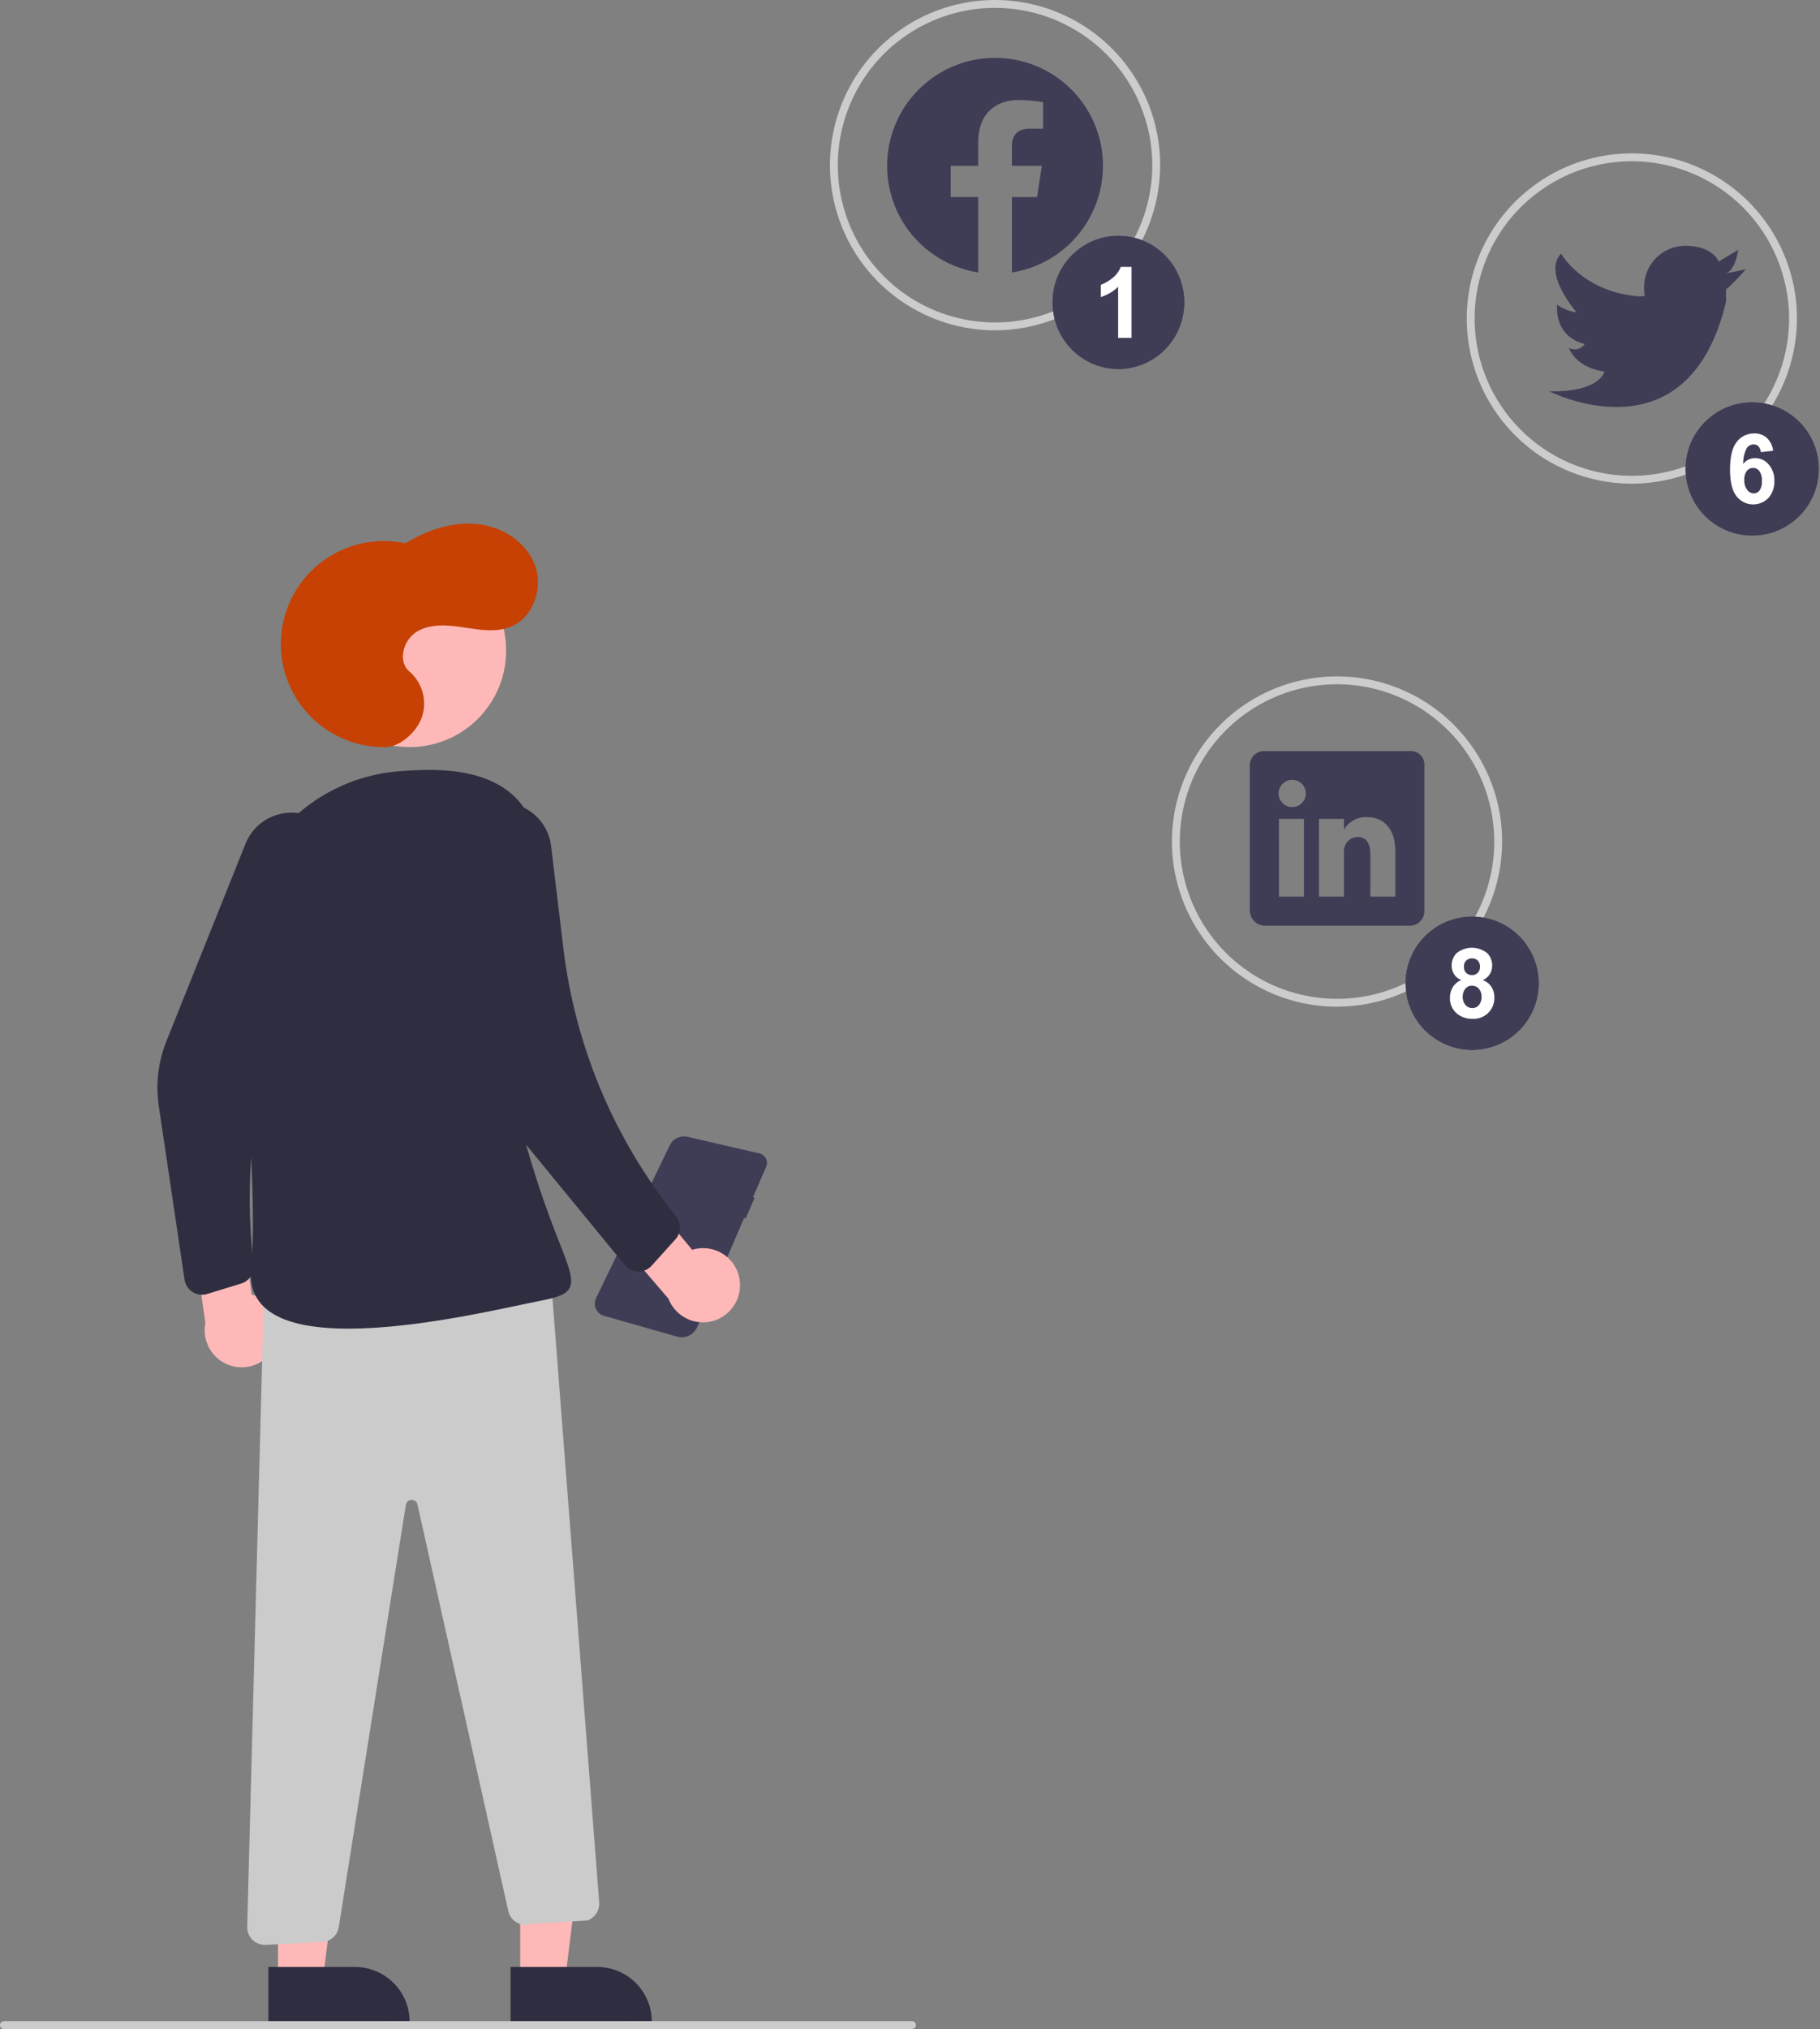 <svg version="1.2" baseProfile="tiny-ps" xmlns="http://www.w3.org/2000/svg" viewBox="0 0 463 516" width="463" height="516">
	<rect x="0" y="0" width="463" height="516" fill="#808080" stroke="none"/>
	<title>social-svg-svg</title>
	<style>
		tspan { white-space:pre }
		.shp0 { fill: #3f3d56 } 
		.shp1 { fill: #cccccc } 
		.shp2 { fill: #ffb8b8 } 
		.shp3 { fill: #2f2e41 } 
		.shp4 { fill: #c64103 } 
		.shp5 { fill: #cbcbcb } 
		.shp6 { fill: #ffffff } 
	</style>
	<path id="Layer" class="shp0" d="M193.62 293.46C193.92 293.58 194.19 293.77 194.41 294C194.64 294.23 194.82 294.51 194.94 294.81C195.06 295.11 195.11 295.43 195.11 295.75C195.11 296.07 195.04 296.39 194.91 296.69L191.57 304.44L191.95 304.64L189.67 309.9L189.31 309.7L177.35 337.49C177.14 337.96 176.86 338.39 176.5 338.76C176.14 339.13 175.72 339.43 175.26 339.65C174.8 339.87 174.3 340.01 173.78 340.05C173.27 340.09 172.76 340.04 172.26 339.9L153.66 334.62C153.21 334.49 152.79 334.26 152.43 333.95C152.08 333.65 151.79 333.26 151.6 332.83C151.41 332.41 151.31 331.94 151.32 331.47C151.32 331 151.43 330.53 151.64 330.11L170.39 291.23C170.58 290.83 170.84 290.46 171.16 290.14C171.48 289.82 171.85 289.56 172.26 289.37C172.66 289.17 173.1 289.05 173.55 289C173.99 288.95 174.45 288.97 174.88 289.08L193.19 293.31L193.19 293.31C193.22 293.32 193.26 293.33 193.3 293.34C193.33 293.35 193.37 293.36 193.41 293.38C193.44 293.39 193.48 293.4 193.52 293.41C193.55 293.43 193.59 293.44 193.62 293.46L193.62 293.46Z" />
	<path id="Layer" class="shp0" d="M178.14 292.07L187.76 294.3C187.85 294.32 187.94 294.33 188.03 294.32C188.11 294.31 188.2 294.29 188.28 294.25C188.36 294.21 188.44 294.16 188.5 294.1C188.56 294.04 188.62 293.97 188.66 293.89L188.66 293.89C188.71 293.81 188.77 293.73 188.84 293.66C188.91 293.59 189 293.53 189.09 293.49C189.18 293.45 189.28 293.42 189.38 293.41C189.48 293.4 189.58 293.41 189.67 293.43L191.7 293.9C191.98 293.97 192.24 294.09 192.46 294.27C192.68 294.44 192.87 294.66 192.99 294.92C193.12 295.17 193.19 295.45 193.2 295.73C193.21 296.01 193.16 296.3 193.05 296.56L175.73 336.86C175.63 337.1 175.47 337.33 175.29 337.52C175.1 337.72 174.88 337.87 174.63 337.99C174.39 338.1 174.12 338.17 173.85 338.19C173.59 338.21 173.32 338.18 173.06 338.1L154.59 332.53C154.35 332.46 154.13 332.34 153.95 332.17C153.77 332.01 153.62 331.81 153.52 331.59C153.42 331.36 153.37 331.12 153.37 330.87C153.37 330.62 153.43 330.38 153.54 330.16L171.83 291.53C171.97 291.25 172.15 290.99 172.37 290.77C172.59 290.55 172.85 290.36 173.13 290.23C173.41 290.09 173.71 290 174.02 289.97C174.33 289.93 174.65 289.95 174.95 290.02L177.09 290.52C177.06 290.69 177.07 290.86 177.11 291.03C177.14 291.2 177.21 291.36 177.31 291.5C177.41 291.64 177.53 291.77 177.67 291.87C177.82 291.96 177.97 292.03 178.14 292.07L178.14 292.07Z" />
	<path id="Layer" fill-rule="evenodd" class="shp1" d="M214.33 58.07C207.83 42.38 211.43 24.31 223.44 12.3C235.45 0.29 253.51 -3.3 269.21 3.2C284.9 9.7 295.14 25.01 295.14 42C295.13 47.51 294.04 52.97 291.93 58.07C289.81 63.16 286.72 67.79 282.82 71.68C278.92 75.58 274.29 78.68 269.2 80.79C264.11 82.9 258.65 83.99 253.14 84C236.15 84 220.83 73.77 214.33 58.07ZM216.18 26.69C209.99 41.64 213.41 58.84 224.85 70.28C236.29 81.72 253.5 85.15 268.44 78.96C283.39 72.76 293.14 58.18 293.14 42C293.13 36.75 292.09 31.55 290.08 26.7C288.07 21.85 285.12 17.44 281.41 13.73C277.69 10.02 273.29 7.07 268.44 5.06C263.59 3.04 258.39 2.01 253.14 2C236.96 2 222.37 11.75 216.18 26.69Z" />
	<path id="Layer" fill-rule="evenodd" class="shp1" d="M376.33 97.07C369.83 81.38 373.43 63.31 385.44 51.3C397.45 39.29 415.51 35.7 431.21 42.2C446.9 48.7 457.14 64.01 457.14 81C457.13 86.51 456.04 91.97 453.93 97.07C451.81 102.16 448.72 106.79 444.82 110.68C440.92 114.58 436.29 117.68 431.2 119.79C426.11 121.9 420.65 122.99 415.14 123C398.15 123 382.83 112.77 376.33 97.07ZM378.18 65.69C371.99 80.64 375.41 97.84 386.85 109.28C398.29 120.72 415.5 124.15 430.44 117.96C445.39 111.76 455.14 97.18 455.14 81C455.13 75.75 454.09 70.55 452.08 65.7C450.07 60.85 447.12 56.44 443.41 52.73C439.69 49.02 435.29 46.07 430.44 44.06C425.59 42.04 420.39 41.01 415.14 41C398.96 41 384.37 50.75 378.18 65.69Z" />
	<path id="Layer" fill-rule="evenodd" class="shp1" d="M301.33 230.07C294.83 214.38 298.43 196.31 310.44 184.3C322.45 172.29 340.51 168.7 356.21 175.2C371.9 181.7 382.14 197.01 382.14 214C382.13 219.51 381.04 224.97 378.93 230.07C376.81 235.16 373.72 239.79 369.82 243.68C365.92 247.58 361.29 250.68 356.2 252.79C351.11 254.9 345.65 255.99 340.14 256C323.15 256 307.83 245.77 301.33 230.07ZM303.18 198.69C296.99 213.64 300.41 230.84 311.85 242.28C323.29 253.72 340.5 257.15 355.44 250.96C370.39 244.76 380.14 230.18 380.14 214C380.13 208.75 379.09 203.55 377.08 198.7C375.07 193.85 372.12 189.44 368.41 185.73C364.69 182.02 360.29 179.07 355.44 177.06C350.59 175.04 345.39 174.01 340.14 174C323.96 174 309.37 183.75 303.18 198.69Z" />
	<path id="Layer" class="shp0" d="M439.14 69.5L444.14 68.5C444.14 68.5 439.94 73.2 439.14 73.5L439.14 73.5C439.12 73.75 439.1 74 439.09 74.25C439.09 74.5 439.08 74.75 439.08 75C439.08 75.25 439.09 75.5 439.09 75.75C439.1 76 439.12 76.25 439.14 76.5C429.54 117.7 394.14 99.5 394.14 99.5C407.04 99.8 408.14 94.5 408.14 94.5C400.64 93.4 399.14 88.5 399.14 88.5C399.47 88.67 399.83 88.79 400.21 88.83C400.58 88.88 400.96 88.85 401.33 88.76C401.69 88.67 402.04 88.51 402.35 88.3C402.66 88.08 402.92 87.81 403.14 87.5C395.04 85.4 396.14 77.5 396.14 77.5C396.5 77.76 396.87 77.99 397.26 78.2C397.65 78.42 398.05 78.6 398.46 78.76C398.88 78.92 399.3 79.06 399.73 79.16C400.16 79.27 400.6 79.35 401.04 79.4C400.14 78.3 392.54 69.2 397.14 64.5C397.14 64.5 402.74 74.5 417.44 75.4L418.44 75.2C418.39 75.02 418.36 74.84 418.33 74.65C418.3 74.47 418.28 74.29 418.26 74.1C418.24 73.92 418.23 73.74 418.23 73.55C418.22 73.37 418.23 73.18 418.24 73C418.24 71.62 418.51 70.25 419.04 68.98C419.56 67.71 420.34 66.55 421.31 65.57C422.29 64.6 423.44 63.82 424.72 63.3C425.99 62.77 427.36 62.5 428.74 62.5C435.74 62.5 437.24 66.5 437.24 66.5L442.24 63.5C442.14 63.5 441.64 68.5 439.14 69.5Z" />
	<path id="Layer" fill-rule="evenodd" class="shp0" d="M360.17 191.22C360.6 191.38 361 191.64 361.33 191.96C361.66 192.28 361.93 192.67 362.1 193.1C362.28 193.53 362.37 193.99 362.36 194.46L362.36 231.6C362.37 232.08 362.29 232.57 362.12 233.02C361.95 233.47 361.69 233.88 361.36 234.24C361.03 234.59 360.64 234.87 360.2 235.07C359.76 235.28 359.28 235.39 358.8 235.41L321.75 235.41C321.25 235.4 320.76 235.29 320.31 235.09C319.85 234.9 319.44 234.62 319.09 234.26C318.74 233.91 318.46 233.5 318.27 233.04C318.07 232.59 317.97 232.1 317.95 231.61L317.95 194.46C317.97 193.98 318.08 193.52 318.29 193.08C318.49 192.65 318.78 192.26 319.13 191.94C319.48 191.62 319.89 191.37 320.34 191.21C320.79 191.05 321.27 190.98 321.74 191L358.81 191C359.27 190.98 359.73 191.05 360.17 191.22ZM331.72 208.24L325.35 208.24L325.36 228.02L331.72 228.02L331.72 208.24ZM332.19 201.76C332.19 199.85 330.64 198.31 328.73 198.31C326.83 198.31 325.28 199.85 325.27 201.76C325.27 203.67 326.8 205.22 328.71 205.23L328.76 205.23C330.66 205.22 332.2 203.67 332.19 201.76ZM354.97 216.46C354.97 210.52 351.81 207.77 347.63 207.77C347.06 207.76 346.48 207.82 345.92 207.96C345.36 208.1 344.83 208.31 344.32 208.59C343.82 208.88 343.36 209.22 342.95 209.63C342.54 210.03 342.18 210.49 341.9 210.99L341.9 208.24L335.53 208.24L335.54 228.02L341.9 228.02L341.9 216.75C341.89 216.62 341.89 216.49 341.9 216.35C341.9 216.22 341.92 216.09 341.93 215.96C341.95 215.83 341.98 215.7 342.01 215.57C342.04 215.44 342.07 215.31 342.12 215.19C342.23 214.85 342.4 214.53 342.61 214.24C342.83 213.96 343.08 213.7 343.37 213.49C343.66 213.29 343.99 213.12 344.33 213.01C344.67 212.9 345.02 212.84 345.38 212.84C347.68 212.84 348.61 214.61 348.61 217.2L348.61 228.02L354.97 228.02L354.97 216.46Z" />
	<path id="Layer" fill-rule="evenodd" class="shp0" d="M280.59 42.16C280.59 31.45 274.36 21.72 264.63 17.23C254.9 12.75 243.45 14.34 235.3 21.3C227.16 28.25 223.8 39.32 226.71 49.63C229.62 59.94 238.26 67.61 248.85 69.29L248.85 50.1L241.87 50.1L241.87 42.16L248.85 42.16L248.85 36.11C248.85 29.23 252.95 25.43 259.22 25.43C259.73 25.44 260.25 25.46 260.76 25.48C261.27 25.51 261.79 25.54 262.3 25.59C262.81 25.63 263.33 25.69 263.84 25.75C264.35 25.81 264.86 25.89 265.36 25.97L265.36 32.73L261.9 32.73C258.49 32.73 257.43 34.84 257.43 37.02L257.43 42.17L265.04 42.17L263.82 50.11L257.43 50.11L257.43 69.29C260.63 68.78 263.72 67.71 266.55 66.13C269.38 64.54 271.91 62.47 274.01 60C276.12 57.53 277.77 54.71 278.9 51.67C280.02 48.63 280.59 45.41 280.59 42.16L280.59 42.16Z" />
	<path id="Layer" class="shp2" d="M132.34 503.46L143.77 503.46L149.21 459.36L132.33 459.36L132.34 503.46L132.34 503.46Z" />
	<path id="Layer" class="shp3" d="M165.82 514.07L129.89 514.08L129.89 500.19L151.93 500.19C153.76 500.19 155.56 500.55 157.25 501.25C158.93 501.95 160.46 502.97 161.75 504.26C163.04 505.55 164.06 507.08 164.76 508.76C165.46 510.44 165.82 512.25 165.82 514.07L165.82 514.07C664.43 1206.23 664.43 1206.23 664.43 1206.23L664.43 1206.23L664.43 1206.23L664.43 1206.23L165.82 514.07Z" />
	<path id="Layer" class="shp2" d="M70.72 503.46L82.15 503.46L87.58 459.36L70.71 459.36L70.72 503.46L70.72 503.46Z" />
	<path id="Layer" class="shp3" d="M104.2 514.07L68.27 514.08L68.27 500.19L90.31 500.19C92.14 500.19 93.94 500.55 95.63 501.25C97.31 501.95 98.84 502.97 100.13 504.26C101.42 505.55 102.44 507.08 103.14 508.76C103.84 510.44 104.2 512.25 104.2 514.07L104.2 514.07C541.19 1206.24 541.19 1206.24 541.19 1206.24L541.19 1206.24L541.19 1206.24L541.19 1206.24L104.2 514.07Z" />
	<path id="Layer" class="shp2" d="M104.2 189.98C90.61 189.98 79.64 179.01 79.64 165.42C79.64 151.84 90.61 140.86 104.2 140.86C117.78 140.86 128.76 151.84 128.76 165.42C128.76 179.01 117.78 189.98 104.2 189.98Z" />
	<path id="Layer" class="shp2" d="M188.18 325.6C188.01 324.24 187.54 322.94 186.81 321.78C186.08 320.62 185.1 319.63 183.95 318.89C182.8 318.15 181.49 317.67 180.14 317.48C178.78 317.3 177.4 317.41 176.09 317.82L162.36 301.37L150.33 307.27L170.04 330.24C170.87 332.39 172.46 334.16 174.51 335.22C176.56 336.28 178.93 336.55 181.17 335.98C183.4 335.41 185.35 334.03 186.64 332.12C187.94 330.21 188.48 327.89 188.18 325.6Z" />
	<path id="Layer" class="shp2" d="M70.05 342.24C70.63 341 70.94 339.65 70.94 338.28C70.95 336.91 70.65 335.55 70.08 334.31C69.5 333.06 68.66 331.96 67.61 331.08C66.57 330.19 65.34 329.55 64.01 329.19L61.26 307.94L47.94 306.47L52.25 336.42C51.8 338.68 52.19 341.03 53.35 343.03C54.51 345.02 56.37 346.52 58.56 347.24C60.75 347.95 63.14 347.84 65.25 346.92C67.37 346 69.07 344.34 70.05 342.24L70.05 342.24Z" />
	<path id="Layer" class="shp3" d="M51.4 329.25C50.87 329.25 50.34 329.15 49.83 328.97C49.33 328.78 48.87 328.51 48.46 328.16C48.06 327.81 47.72 327.39 47.46 326.92C47.2 326.45 47.03 325.94 46.95 325.41L40.39 281.25C40.19 279.87 40.08 278.48 40.05 277.08C40.03 275.68 40.1 274.28 40.27 272.9C40.43 271.51 40.68 270.13 41.03 268.78C41.37 267.43 41.81 266.1 42.32 264.8L62.46 214.56C63.28 212.5 64.63 210.7 66.37 209.34C68.11 207.97 70.19 207.09 72.38 206.78C74.57 206.47 76.8 206.74 78.86 207.57C80.91 208.4 82.7 209.76 84.06 211.51L84.06 211.51C84.76 212.4 85.34 213.39 85.77 214.44C86.21 215.49 86.5 216.6 86.63 217.72C86.77 218.85 86.75 219.99 86.58 221.12C86.41 222.24 86.09 223.34 85.62 224.38L76.13 245.6C73.49 251.52 71.24 257.61 69.41 263.84C67.58 270.06 66.17 276.39 65.19 282.8C64.21 289.21 63.66 295.68 63.55 302.16C63.43 308.65 63.76 315.13 64.51 321.57C64.57 322.09 64.54 322.62 64.42 323.13C64.3 323.63 64.1 324.12 63.81 324.56C63.52 324.99 63.17 325.38 62.75 325.69C62.33 326.01 61.86 326.24 61.36 326.4L52.72 329.05C52.62 329.08 52.51 329.11 52.4 329.14C52.29 329.16 52.18 329.18 52.07 329.2C51.96 329.22 51.85 329.23 51.74 329.24C51.63 329.25 51.51 329.25 51.4 329.25Z" />
	<path id="Layer" class="shp4" d="M98.22 189.98C90.74 190.15 83.55 187.1 78.46 181.63C73.37 176.15 70.86 168.76 71.56 161.31C72.27 153.87 76.12 147.08 82.15 142.66C88.18 138.23 95.81 136.6 103.13 138.16C108.53 134.88 114.81 132.67 121.1 133.23C127.4 133.79 133.62 137.53 135.97 143.4C138.33 149.26 135.8 156.99 129.95 159.37C126.19 160.9 121.96 160.16 117.95 159.54C113.95 158.93 109.58 158.53 106.1 160.59C102.61 162.66 101.05 168.2 104.17 170.78C104.99 171.49 105.7 172.32 106.27 173.24C106.85 174.16 107.28 175.16 107.55 176.21C107.83 177.26 107.94 178.34 107.89 179.43C107.84 180.51 107.62 181.58 107.25 182.6C105.68 186.66 101.4 189.91 98.22 189.98Z" />
	<path id="Layer" class="shp5" d="M67.39 494.58C66.79 494.58 66.19 494.46 65.64 494.22C65.08 493.99 64.58 493.65 64.16 493.22C63.74 492.79 63.41 492.28 63.19 491.72C62.98 491.16 62.87 490.56 62.89 489.96L67.26 324.14L67.73 324.13L139.96 322.56L152.43 483.79C152.46 484.28 152.42 484.77 152.29 485.24C152.17 485.71 151.97 486.16 151.71 486.57C151.44 486.98 151.11 487.35 150.72 487.65C150.34 487.95 149.91 488.19 149.45 488.35L149.31 488.38L135.14 489.25C134.54 489.45 133.9 489.52 133.28 489.46C132.65 489.41 132.04 489.22 131.49 488.91C130.94 488.6 130.46 488.17 130.08 487.67C129.71 487.16 129.44 486.58 129.31 485.97L106.2 382.57C106.12 382.23 105.93 381.93 105.65 381.71C105.38 381.5 105.04 381.39 104.69 381.4C104.34 381.41 104 381.54 103.74 381.77C103.48 382 103.31 382.32 103.25 382.66L86.18 490.05C86.1 490.55 85.93 491.04 85.69 491.49C85.44 491.94 85.12 492.34 84.74 492.69C84.36 493.03 83.92 493.3 83.45 493.5C82.98 493.7 82.48 493.81 81.97 493.84L67.61 494.57C67.54 494.57 67.46 494.58 67.39 494.58Z" />
	<path id="Layer" class="shp3" d="M88.64 337.87C79.66 337.87 71.81 336.51 67.47 332.63C64.69 330.14 63.48 326.76 63.89 322.57C65.43 306.83 62.76 272.32 60.25 246.15C59.97 243.09 59.98 240 60.31 236.95C60.63 233.89 61.25 230.87 62.17 227.93C63.09 225 64.3 222.16 65.77 219.47C67.25 216.77 68.99 214.23 70.97 211.87C72.88 209.59 75.01 207.51 77.33 205.66C79.65 203.81 82.16 202.19 84.8 200.84C87.45 199.49 90.22 198.41 93.08 197.61C95.94 196.82 98.88 196.31 101.84 196.1C110.11 195.51 129.47 194.14 135.49 209.55C144.53 232.71 140.11 243.33 135.83 253.6C132.2 262.32 128.44 271.35 133.05 288.29C133.69 290.63 134.36 292.96 135.06 295.28C135.76 297.61 136.5 299.92 137.27 302.22C138.04 304.52 138.84 306.81 139.67 309.09C140.51 311.37 141.38 313.63 142.28 315.89C144.77 322.28 146.02 325.49 144.87 327.59C143.96 329.24 141.68 329.96 137.8 330.71C136.54 330.96 134.86 331.31 132.87 331.73C122.74 333.89 104.02 337.87 88.64 337.87Z" />
	<path id="Layer" class="shp3" d="M162.44 323.35C162.4 323.35 162.37 323.35 162.33 323.35C162.01 323.35 161.69 323.3 161.37 323.23C161.06 323.15 160.75 323.04 160.46 322.9C160.17 322.76 159.9 322.59 159.65 322.39C159.39 322.19 159.16 321.96 158.96 321.71L133.5 290.68C132.15 289.04 130.9 287.3 129.78 285.49C128.66 283.68 127.66 281.79 126.78 279.85C125.91 277.91 125.16 275.91 124.55 273.87C123.94 271.82 123.46 269.74 123.12 267.64L115.29 218.65C114.75 215.31 115.58 211.9 117.59 209.18C119.6 206.46 122.62 204.67 125.97 204.2C129.31 203.73 132.71 204.63 135.39 206.69C138.07 208.75 139.8 211.81 140.2 215.16L143.32 241.15C144.04 247.11 145.15 253.03 146.66 258.84C148.17 264.66 150.07 270.37 152.34 275.93C154.61 281.5 157.26 286.9 160.26 292.11C163.25 297.32 166.6 302.32 170.27 307.08L172.05 309.39C172.37 309.8 172.61 310.27 172.77 310.77C172.93 311.27 173 311.79 172.98 312.31C172.96 312.83 172.85 313.35 172.65 313.83C172.46 314.31 172.18 314.76 171.83 315.15L165.78 321.86C165.57 322.1 165.33 322.31 165.08 322.49C164.83 322.68 164.55 322.84 164.27 322.96C163.98 323.09 163.68 323.19 163.37 323.26C163.06 323.32 162.75 323.35 162.44 323.35Z" />
	<path id="Layer" class="shp0" d="M284.51 93.83C275.25 93.83 267.77 86.26 267.77 76.9C267.77 67.54 275.25 59.97 284.51 59.97C293.77 59.97 301.26 67.54 301.26 76.9C301.26 86.26 293.77 93.83 284.51 93.83Z" />
	<path id="Layer" class="shp0" d="M287.86 85.93L284.45 85.93L284.45 72.94C284.14 73.23 283.81 73.51 283.47 73.77C283.12 74.03 282.77 74.27 282.4 74.49C282.03 74.71 281.64 74.91 281.25 75.09C280.86 75.26 280.46 75.42 280.05 75.55L280.05 72.42C280.31 72.33 280.57 72.22 280.82 72.1C281.08 71.98 281.33 71.85 281.57 71.71C281.81 71.57 282.05 71.42 282.28 71.26C282.51 71.1 282.73 70.93 282.95 70.75C283.19 70.57 283.42 70.37 283.64 70.15C283.85 69.94 284.05 69.71 284.23 69.47C284.41 69.22 284.58 68.97 284.72 68.7C284.87 68.43 284.99 68.16 285.1 67.87L287.86 67.87L287.86 85.93Z" />
	<path id="Layer" class="shp0" d="M284.51 93.83C275.25 93.83 267.77 86.26 267.77 76.9C267.77 67.54 275.25 59.97 284.51 59.97C293.77 59.97 301.26 67.54 301.26 76.9C301.26 86.26 293.77 93.83 284.51 93.83Z" />
	<path id="Layer" class="shp6" d="M287.86 85.93L284.45 85.93L284.45 72.94C284.14 73.23 283.81 73.51 283.47 73.77C283.12 74.03 282.77 74.27 282.4 74.49C282.03 74.71 281.64 74.91 281.25 75.09C280.86 75.26 280.46 75.42 280.05 75.55L280.05 72.42C280.31 72.33 280.57 72.22 280.82 72.1C281.08 71.98 281.33 71.85 281.57 71.71C281.81 71.57 282.05 71.42 282.28 71.26C282.51 71.1 282.73 70.93 282.95 70.75C283.19 70.57 283.42 70.37 283.64 70.15C283.85 69.94 284.05 69.71 284.23 69.47C284.41 69.22 284.58 68.97 284.72 68.7C284.87 68.43 284.99 68.16 285.1 67.87L287.86 67.87L287.86 85.93Z" />
	<path id="Layer" class="shp0" d="M445.75 136.18C436.39 136.18 428.82 128.61 428.82 119.25C428.82 109.89 436.39 102.32 445.75 102.32C455.11 102.32 462.68 109.89 462.68 119.25C462.68 128.61 455.11 136.18 445.75 136.18Z" />
	<path id="Layer" fill-rule="evenodd" class="shp0" d="M451.08 114.62L447.94 114.98C447.94 114.85 447.92 114.71 447.89 114.58C447.86 114.44 447.82 114.31 447.77 114.18C447.72 114.06 447.66 113.93 447.59 113.82C447.52 113.7 447.44 113.59 447.35 113.49C447.26 113.41 447.17 113.34 447.07 113.27C446.98 113.21 446.87 113.16 446.77 113.12C446.66 113.08 446.55 113.05 446.43 113.03C446.32 113.01 446.2 113 446.09 113.01C445.92 113.01 445.74 113.03 445.58 113.08C445.41 113.12 445.25 113.19 445.1 113.27C444.95 113.35 444.81 113.45 444.68 113.57C444.56 113.69 444.45 113.82 444.35 113.97C444.2 114.28 444.06 114.6 443.95 114.93C443.83 115.25 443.73 115.59 443.66 115.92C443.58 116.26 443.53 116.6 443.49 116.95C443.46 117.29 443.45 117.64 443.46 117.99C443.63 117.75 443.83 117.54 444.06 117.36C444.28 117.17 444.53 117.01 444.79 116.88C445.05 116.75 445.32 116.65 445.6 116.59C445.89 116.52 446.18 116.49 446.47 116.49C446.8 116.49 447.13 116.52 447.45 116.6C447.77 116.67 448.09 116.77 448.39 116.91C448.69 117.05 448.97 117.22 449.23 117.42C449.49 117.63 449.73 117.85 449.94 118.11C450.19 118.39 450.41 118.7 450.6 119.03C450.78 119.36 450.94 119.7 451.06 120.06C451.19 120.41 451.28 120.78 451.33 121.15C451.39 121.53 451.41 121.9 451.39 122.28C451.41 122.68 451.39 123.07 451.33 123.46C451.28 123.85 451.18 124.23 451.05 124.61C450.92 124.98 450.76 125.34 450.56 125.68C450.36 126.02 450.13 126.34 449.87 126.64C449.33 127.19 448.69 127.62 447.97 127.9C447.25 128.19 446.48 128.31 445.71 128.27C444.94 128.23 444.19 128.02 443.51 127.66C442.83 127.3 442.23 126.8 441.75 126.19C440.66 124.81 440.11 122.53 440.11 119.37C440.11 116.13 440.68 113.8 441.82 112.37C442.08 112.02 442.38 111.71 442.71 111.44C443.05 111.17 443.41 110.94 443.8 110.76C444.18 110.57 444.59 110.43 445.01 110.34C445.43 110.25 445.86 110.21 446.29 110.22C446.57 110.21 446.86 110.22 447.15 110.27C447.43 110.31 447.71 110.38 447.99 110.48C448.26 110.58 448.52 110.7 448.77 110.84C449.02 110.99 449.25 111.16 449.47 111.35C449.7 111.56 449.9 111.8 450.08 112.05C450.27 112.3 450.43 112.56 450.56 112.84C450.7 113.12 450.81 113.41 450.9 113.71C450.99 114.01 451.05 114.31 451.08 114.62L451.08 114.62ZM443.75 122.69C443.78 122.91 443.82 123.14 443.88 123.35C443.94 123.57 444.02 123.78 444.12 123.98C444.22 124.19 444.33 124.38 444.46 124.57C444.56 124.7 444.67 124.82 444.79 124.93C444.91 125.04 445.04 125.13 445.19 125.21C445.33 125.29 445.48 125.35 445.64 125.39C445.8 125.44 445.96 125.46 446.12 125.47C446.27 125.47 446.41 125.45 446.55 125.42C446.69 125.39 446.83 125.34 446.96 125.27C447.09 125.21 447.21 125.13 447.32 125.04C447.44 124.95 447.54 124.84 447.62 124.73C447.74 124.55 447.84 124.36 447.92 124.17C448 123.98 448.07 123.78 448.12 123.57C448.17 123.37 448.21 123.16 448.22 122.95C448.24 122.74 448.24 122.53 448.22 122.32C448.24 122.1 448.24 121.87 448.22 121.65C448.2 121.43 448.17 121.21 448.11 121C448.06 120.78 447.98 120.57 447.89 120.37C447.8 120.17 447.7 119.97 447.58 119.79C447.39 119.54 447.15 119.34 446.88 119.2C446.6 119.07 446.3 118.99 445.99 118.99C445.68 118.98 445.38 119.05 445.1 119.18C444.82 119.32 444.57 119.51 444.38 119.75C444.27 119.91 444.16 120.09 444.07 120.27C443.99 120.45 443.92 120.63 443.86 120.83C443.81 121.02 443.77 121.22 443.75 121.41C443.73 121.61 443.72 121.81 443.74 122.01C443.72 122.24 443.73 122.47 443.75 122.69Z" />
	<path id="Layer" class="shp0" d="M445.75 136.18C436.39 136.18 428.82 128.61 428.82 119.25C428.82 109.89 436.39 102.32 445.75 102.32C455.11 102.32 462.68 109.89 462.68 119.25C462.68 128.61 455.11 136.18 445.75 136.18Z" />
	<path id="Layer" fill-rule="evenodd" class="shp6" d="M451.08 114.62L447.94 114.98C447.94 114.85 447.92 114.71 447.89 114.58C447.86 114.44 447.82 114.31 447.77 114.18C447.72 114.06 447.66 113.93 447.59 113.82C447.52 113.7 447.44 113.59 447.35 113.49C447.26 113.41 447.17 113.34 447.07 113.27C446.98 113.21 446.87 113.16 446.77 113.12C446.66 113.08 446.55 113.05 446.43 113.03C446.32 113.01 446.2 113 446.09 113.01C445.92 113.01 445.74 113.03 445.58 113.08C445.41 113.12 445.25 113.19 445.1 113.27C444.95 113.35 444.81 113.45 444.68 113.57C444.56 113.69 444.45 113.82 444.35 113.97C444.2 114.28 444.06 114.6 443.95 114.93C443.83 115.25 443.73 115.59 443.66 115.92C443.58 116.26 443.53 116.6 443.49 116.95C443.46 117.29 443.45 117.64 443.46 117.99C443.63 117.75 443.83 117.54 444.06 117.36C444.28 117.17 444.53 117.01 444.79 116.88C445.05 116.75 445.32 116.65 445.6 116.59C445.89 116.52 446.18 116.49 446.47 116.49C446.8 116.49 447.13 116.52 447.45 116.6C447.77 116.67 448.09 116.77 448.39 116.91C448.69 117.05 448.97 117.22 449.23 117.42C449.49 117.63 449.73 117.85 449.94 118.11C450.19 118.39 450.41 118.7 450.6 119.03C450.78 119.36 450.94 119.7 451.06 120.06C451.19 120.41 451.28 120.78 451.33 121.15C451.39 121.53 451.41 121.9 451.39 122.28C451.41 122.68 451.39 123.07 451.33 123.46C451.28 123.85 451.18 124.23 451.05 124.61C450.92 124.98 450.76 125.34 450.56 125.68C450.36 126.02 450.13 126.34 449.87 126.64C449.33 127.19 448.69 127.62 447.97 127.9C447.25 128.19 446.48 128.31 445.71 128.27C444.94 128.23 444.19 128.02 443.51 127.66C442.83 127.3 442.23 126.8 441.75 126.19C440.66 124.81 440.11 122.53 440.11 119.37C440.11 116.13 440.68 113.8 441.82 112.37C442.08 112.02 442.38 111.71 442.71 111.44C443.05 111.17 443.41 110.94 443.8 110.76C444.18 110.57 444.59 110.43 445.01 110.34C445.43 110.25 445.86 110.21 446.29 110.22C446.57 110.21 446.86 110.22 447.15 110.27C447.43 110.31 447.71 110.38 447.99 110.48C448.26 110.58 448.52 110.7 448.77 110.84C449.02 110.99 449.25 111.16 449.47 111.35C449.7 111.56 449.9 111.8 450.08 112.05C450.27 112.3 450.43 112.56 450.56 112.84C450.7 113.12 450.81 113.41 450.9 113.71C450.99 114.01 451.05 114.31 451.08 114.62L451.08 114.62ZM443.75 122.69C443.78 122.91 443.82 123.14 443.88 123.35C443.94 123.57 444.02 123.78 444.12 123.98C444.22 124.19 444.33 124.38 444.46 124.57C444.56 124.7 444.67 124.82 444.79 124.93C444.91 125.04 445.04 125.13 445.19 125.21C445.33 125.29 445.48 125.35 445.64 125.39C445.8 125.44 445.96 125.46 446.12 125.47C446.27 125.47 446.41 125.45 446.55 125.42C446.69 125.39 446.83 125.34 446.96 125.27C447.09 125.21 447.21 125.13 447.32 125.04C447.44 124.95 447.54 124.84 447.62 124.73C447.74 124.55 447.84 124.36 447.92 124.17C448 123.98 448.07 123.78 448.12 123.57C448.17 123.37 448.21 123.16 448.22 122.95C448.24 122.74 448.24 122.53 448.22 122.32C448.24 122.1 448.24 121.87 448.22 121.65C448.2 121.43 448.17 121.21 448.11 121C448.06 120.78 447.98 120.57 447.89 120.37C447.8 120.17 447.7 119.97 447.58 119.79C447.39 119.54 447.15 119.34 446.88 119.2C446.6 119.07 446.3 118.99 445.99 118.99C445.68 118.98 445.38 119.05 445.1 119.18C444.82 119.32 444.57 119.51 444.38 119.75C444.27 119.91 444.16 120.09 444.07 120.27C443.99 120.45 443.92 120.63 443.86 120.83C443.81 121.02 443.77 121.22 443.75 121.41C443.73 121.61 443.72 121.81 443.74 122.01C443.72 122.24 443.73 122.47 443.75 122.69Z" />
	<path id="Layer" class="shp0" d="M374.51 266.97C365.14 266.97 357.58 259.41 357.58 250.04C357.58 240.68 365.14 233.11 374.51 233.11C383.87 233.11 391.43 240.68 391.43 250.04C391.43 259.41 383.87 266.97 374.51 266.97Z" />
	<path id="Layer" fill-rule="evenodd" class="shp0" d="M371.18 248.96C371.01 248.86 370.84 248.74 370.68 248.61C370.52 248.48 370.38 248.34 370.24 248.19C370.11 248.03 369.98 247.87 369.88 247.7C369.78 247.54 369.69 247.37 369.62 247.2C369.55 247.03 369.49 246.86 369.44 246.68C369.39 246.5 369.35 246.31 369.33 246.13C369.31 245.94 369.29 245.76 369.3 245.57C369.29 245.27 369.31 244.97 369.36 244.67C369.42 244.37 369.5 244.08 369.62 243.8C369.73 243.52 369.88 243.25 370.05 243C370.22 242.75 370.42 242.51 370.64 242.3C371.18 241.89 371.79 241.57 372.43 241.35C373.08 241.13 373.76 241.01 374.44 241.01C375.12 241.01 375.8 241.13 376.45 241.35C377.1 241.57 377.7 241.89 378.25 242.3C378.47 242.51 378.67 242.74 378.84 242.99C379.01 243.25 379.16 243.51 379.27 243.79C379.39 244.07 379.47 244.37 379.53 244.67C379.58 244.96 379.61 245.27 379.6 245.57C379.61 245.96 379.56 246.34 379.45 246.71C379.35 247.08 379.19 247.44 378.98 247.76C378.77 248.09 378.51 248.38 378.21 248.62C377.92 248.87 377.59 249.07 377.23 249.22C377.67 249.39 378.08 249.62 378.44 249.9C378.81 250.19 379.13 250.54 379.39 250.92C379.65 251.31 379.85 251.74 379.98 252.18C380.1 252.63 380.16 253.1 380.15 253.56C380.19 254.3 380.07 255.04 379.81 255.73C379.54 256.42 379.14 257.04 378.61 257.56C378.09 258.08 377.46 258.49 376.77 258.75C376.08 259.01 375.34 259.12 374.6 259.07C374.25 259.09 373.9 259.07 373.56 259.02C373.21 258.97 372.87 258.89 372.54 258.78C372.21 258.68 371.88 258.54 371.58 258.38C371.27 258.21 370.98 258.02 370.7 257.81C370.4 257.56 370.13 257.28 369.89 256.97C369.65 256.67 369.45 256.33 369.29 255.98C369.14 255.62 369.02 255.25 368.95 254.87C368.87 254.48 368.84 254.1 368.86 253.71C368.86 253.48 368.87 253.25 368.9 253.02C368.93 252.79 368.97 252.57 369.03 252.35C369.09 252.12 369.16 251.91 369.25 251.69C369.34 251.48 369.44 251.27 369.55 251.08C369.68 250.87 369.82 250.67 369.98 250.49C370.13 250.3 370.31 250.13 370.49 249.97C370.68 249.81 370.87 249.67 371.08 249.55C371.29 249.42 371.51 249.31 371.73 249.22C371.54 249.15 371.36 249.06 371.18 248.96ZM372.12 253.97C372.15 254.16 372.19 254.35 372.25 254.54C372.31 254.73 372.39 254.91 372.48 255.08C372.57 255.25 372.68 255.41 372.8 255.56C372.91 255.69 373.03 255.8 373.16 255.9C373.29 256 373.43 256.08 373.58 256.15C373.73 256.22 373.89 256.27 374.05 256.3C374.21 256.34 374.38 256.35 374.54 256.35C374.7 256.35 374.86 256.34 375.01 256.31C375.17 256.27 375.32 256.23 375.47 256.16C375.61 256.1 375.75 256.02 375.88 255.92C376.01 255.82 376.12 255.72 376.23 255.59C376.35 255.44 376.45 255.28 376.54 255.11C376.63 254.93 376.7 254.75 376.76 254.57C376.82 254.38 376.86 254.19 376.88 254C376.9 253.81 376.91 253.61 376.89 253.42C376.9 253.24 376.89 253.06 376.87 252.88C376.84 252.7 376.8 252.53 376.74 252.36C376.69 252.19 376.61 252.02 376.52 251.87C376.43 251.71 376.33 251.56 376.21 251.43C376.11 251.3 375.99 251.19 375.86 251.1C375.73 251 375.59 250.92 375.44 250.86C375.29 250.79 375.13 250.74 374.98 250.71C374.82 250.68 374.66 250.67 374.49 250.67C374.32 250.66 374.15 250.67 373.98 250.7C373.81 250.73 373.64 250.79 373.48 250.86C373.33 250.94 373.18 251.03 373.05 251.14C372.91 251.26 372.8 251.39 372.7 251.53C372.6 251.66 372.52 251.8 372.44 251.95C372.37 252.1 372.31 252.25 372.26 252.41C372.21 252.57 372.17 252.73 372.14 252.89C372.12 253.05 372.11 253.22 372.11 253.38C372.09 253.58 372.1 253.77 372.12 253.97ZM372.43 246.24C372.45 246.38 372.48 246.52 372.53 246.66C372.58 246.79 372.64 246.92 372.71 247.05C372.78 247.17 372.87 247.29 372.97 247.39C373.06 247.49 373.17 247.57 373.28 247.65C373.4 247.72 373.52 247.78 373.65 247.83C373.77 247.88 373.91 247.91 374.04 247.93C374.17 247.96 374.31 247.96 374.45 247.96C374.58 247.96 374.72 247.96 374.86 247.93C374.99 247.91 375.13 247.88 375.25 247.83C375.38 247.78 375.51 247.72 375.62 247.64C375.74 247.57 375.85 247.48 375.94 247.39C376.04 247.28 376.13 247.16 376.2 247.04C376.28 246.92 376.34 246.79 376.39 246.65C376.43 246.51 376.47 246.37 376.49 246.23C376.51 246.09 376.51 245.94 376.51 245.8C376.51 245.66 376.51 245.52 376.48 245.38C376.46 245.25 376.43 245.11 376.38 244.98C376.33 244.85 376.27 244.73 376.2 244.61C376.13 244.49 376.05 244.38 375.95 244.27C375.86 244.18 375.75 244.09 375.64 244.02C375.52 243.95 375.4 243.88 375.28 243.83C375.15 243.79 375.02 243.75 374.89 243.73C374.75 243.71 374.62 243.7 374.48 243.7C374.34 243.7 374.2 243.7 374.07 243.73C373.93 243.75 373.8 243.78 373.67 243.83C373.54 243.88 373.41 243.95 373.3 244.02C373.18 244.1 373.07 244.18 372.97 244.28C372.88 244.38 372.79 244.49 372.72 244.61C372.65 244.73 372.58 244.86 372.54 244.99C372.49 245.12 372.45 245.26 372.43 245.4C372.41 245.53 372.4 245.67 372.41 245.81C372.4 245.96 372.41 246.1 372.43 246.24Z" />
	<path id="Layer" class="shp0" d="M374.51 266.97C365.14 266.97 357.58 259.41 357.58 250.04C357.58 240.68 365.14 233.11 374.51 233.11C383.87 233.11 391.43 240.68 391.43 250.04C391.43 259.41 383.87 266.97 374.51 266.97Z" />
	<path id="Layer" fill-rule="evenodd" class="shp6" d="M371.18 248.96C371.01 248.86 370.84 248.74 370.68 248.61C370.52 248.48 370.38 248.34 370.24 248.19C370.11 248.03 369.98 247.87 369.88 247.7C369.78 247.54 369.69 247.37 369.62 247.2C369.55 247.03 369.49 246.86 369.44 246.68C369.39 246.5 369.35 246.31 369.33 246.13C369.31 245.94 369.29 245.76 369.3 245.57C369.29 245.27 369.31 244.97 369.36 244.67C369.42 244.37 369.5 244.08 369.62 243.8C369.73 243.52 369.88 243.25 370.05 243C370.22 242.75 370.42 242.51 370.64 242.3C371.18 241.89 371.79 241.57 372.43 241.35C373.08 241.13 373.76 241.01 374.44 241.01C375.12 241.01 375.8 241.13 376.45 241.35C377.1 241.57 377.7 241.89 378.25 242.3C378.47 242.51 378.67 242.74 378.84 242.99C379.01 243.25 379.16 243.51 379.27 243.79C379.39 244.07 379.47 244.37 379.53 244.67C379.58 244.96 379.61 245.27 379.6 245.57C379.61 245.96 379.56 246.34 379.45 246.71C379.35 247.08 379.19 247.44 378.98 247.76C378.77 248.09 378.51 248.38 378.21 248.62C377.92 248.87 377.59 249.07 377.23 249.22C377.67 249.39 378.08 249.62 378.44 249.9C378.81 250.19 379.13 250.54 379.39 250.92C379.65 251.31 379.85 251.74 379.98 252.18C380.1 252.63 380.16 253.1 380.15 253.56C380.19 254.3 380.07 255.04 379.81 255.73C379.54 256.42 379.14 257.04 378.61 257.56C378.09 258.08 377.46 258.49 376.77 258.75C376.08 259.01 375.34 259.12 374.6 259.07C374.25 259.09 373.9 259.07 373.56 259.02C373.21 258.97 372.87 258.89 372.54 258.78C372.21 258.68 371.88 258.54 371.58 258.38C371.27 258.21 370.98 258.02 370.7 257.81C370.4 257.56 370.13 257.28 369.89 256.97C369.65 256.67 369.45 256.33 369.29 255.98C369.14 255.62 369.02 255.25 368.95 254.87C368.87 254.48 368.84 254.1 368.86 253.71C368.86 253.48 368.87 253.25 368.9 253.02C368.93 252.79 368.97 252.57 369.03 252.35C369.09 252.12 369.16 251.91 369.25 251.69C369.34 251.48 369.44 251.27 369.55 251.08C369.68 250.87 369.82 250.67 369.98 250.49C370.13 250.3 370.31 250.13 370.49 249.97C370.68 249.81 370.87 249.67 371.08 249.55C371.29 249.42 371.51 249.31 371.73 249.22C371.54 249.15 371.36 249.06 371.18 248.96ZM372.12 253.97C372.15 254.16 372.19 254.35 372.25 254.54C372.31 254.73 372.39 254.91 372.48 255.08C372.57 255.25 372.68 255.41 372.8 255.56C372.91 255.69 373.03 255.8 373.16 255.9C373.29 256 373.43 256.08 373.58 256.15C373.73 256.22 373.89 256.27 374.05 256.3C374.21 256.34 374.38 256.35 374.54 256.35C374.7 256.35 374.86 256.34 375.01 256.31C375.17 256.27 375.32 256.23 375.47 256.16C375.61 256.1 375.75 256.02 375.88 255.92C376.01 255.82 376.12 255.72 376.23 255.59C376.35 255.44 376.45 255.28 376.54 255.11C376.63 254.93 376.7 254.75 376.76 254.57C376.82 254.38 376.86 254.19 376.88 254C376.9 253.81 376.91 253.61 376.89 253.42C376.9 253.24 376.89 253.06 376.87 252.88C376.84 252.7 376.8 252.53 376.74 252.36C376.69 252.19 376.61 252.02 376.52 251.87C376.43 251.71 376.33 251.56 376.21 251.43C376.11 251.3 375.99 251.19 375.86 251.1C375.73 251 375.59 250.92 375.44 250.86C375.29 250.79 375.13 250.74 374.98 250.71C374.82 250.68 374.66 250.67 374.49 250.67C374.32 250.66 374.15 250.67 373.98 250.7C373.81 250.73 373.64 250.79 373.48 250.86C373.33 250.94 373.18 251.03 373.05 251.14C372.91 251.26 372.8 251.39 372.7 251.53C372.6 251.66 372.52 251.8 372.44 251.95C372.37 252.1 372.31 252.25 372.26 252.41C372.21 252.57 372.17 252.73 372.14 252.89C372.12 253.05 372.11 253.22 372.11 253.38C372.09 253.58 372.1 253.77 372.12 253.97ZM372.43 246.24C372.45 246.38 372.48 246.52 372.53 246.66C372.58 246.79 372.64 246.92 372.71 247.05C372.78 247.17 372.87 247.29 372.97 247.39C373.06 247.49 373.17 247.57 373.28 247.65C373.4 247.72 373.52 247.78 373.65 247.83C373.77 247.88 373.91 247.91 374.04 247.93C374.17 247.96 374.31 247.96 374.45 247.96C374.58 247.96 374.72 247.96 374.86 247.93C374.99 247.91 375.13 247.88 375.25 247.83C375.38 247.78 375.51 247.72 375.62 247.64C375.74 247.57 375.85 247.48 375.94 247.39C376.04 247.28 376.13 247.16 376.2 247.04C376.28 246.92 376.34 246.79 376.39 246.65C376.43 246.51 376.47 246.37 376.49 246.23C376.51 246.09 376.51 245.94 376.51 245.8C376.51 245.66 376.51 245.52 376.48 245.38C376.46 245.25 376.43 245.11 376.38 244.98C376.33 244.85 376.27 244.73 376.2 244.61C376.13 244.49 376.05 244.38 375.95 244.27C375.86 244.18 375.75 244.09 375.64 244.02C375.52 243.95 375.4 243.88 375.28 243.83C375.15 243.79 375.02 243.75 374.89 243.73C374.75 243.71 374.62 243.7 374.48 243.7C374.34 243.7 374.2 243.7 374.07 243.73C373.93 243.75 373.8 243.78 373.67 243.83C373.54 243.88 373.41 243.95 373.3 244.02C373.18 244.1 373.07 244.18 372.97 244.28C372.88 244.38 372.79 244.49 372.72 244.61C372.65 244.73 372.58 244.86 372.54 244.99C372.49 245.12 372.45 245.26 372.43 245.4C372.41 245.53 372.4 245.67 372.41 245.81C372.4 245.96 372.41 246.1 372.43 246.24Z" />
	<path id="Layer" class="shp1" d="M232 515.97L1 515.97C0.73 515.97 0.48 515.87 0.29 515.68C0.11 515.49 0 515.24 0 514.97C0 514.71 0.11 514.45 0.29 514.27C0.48 514.08 0.73 513.97 1 513.97L232 513.97C232.27 513.97 232.52 514.08 232.71 514.27C232.89 514.45 233 514.71 233 514.97C233 515.24 232.89 515.49 232.71 515.68C232.52 515.87 232.27 515.97 232 515.97Z" />
</svg>